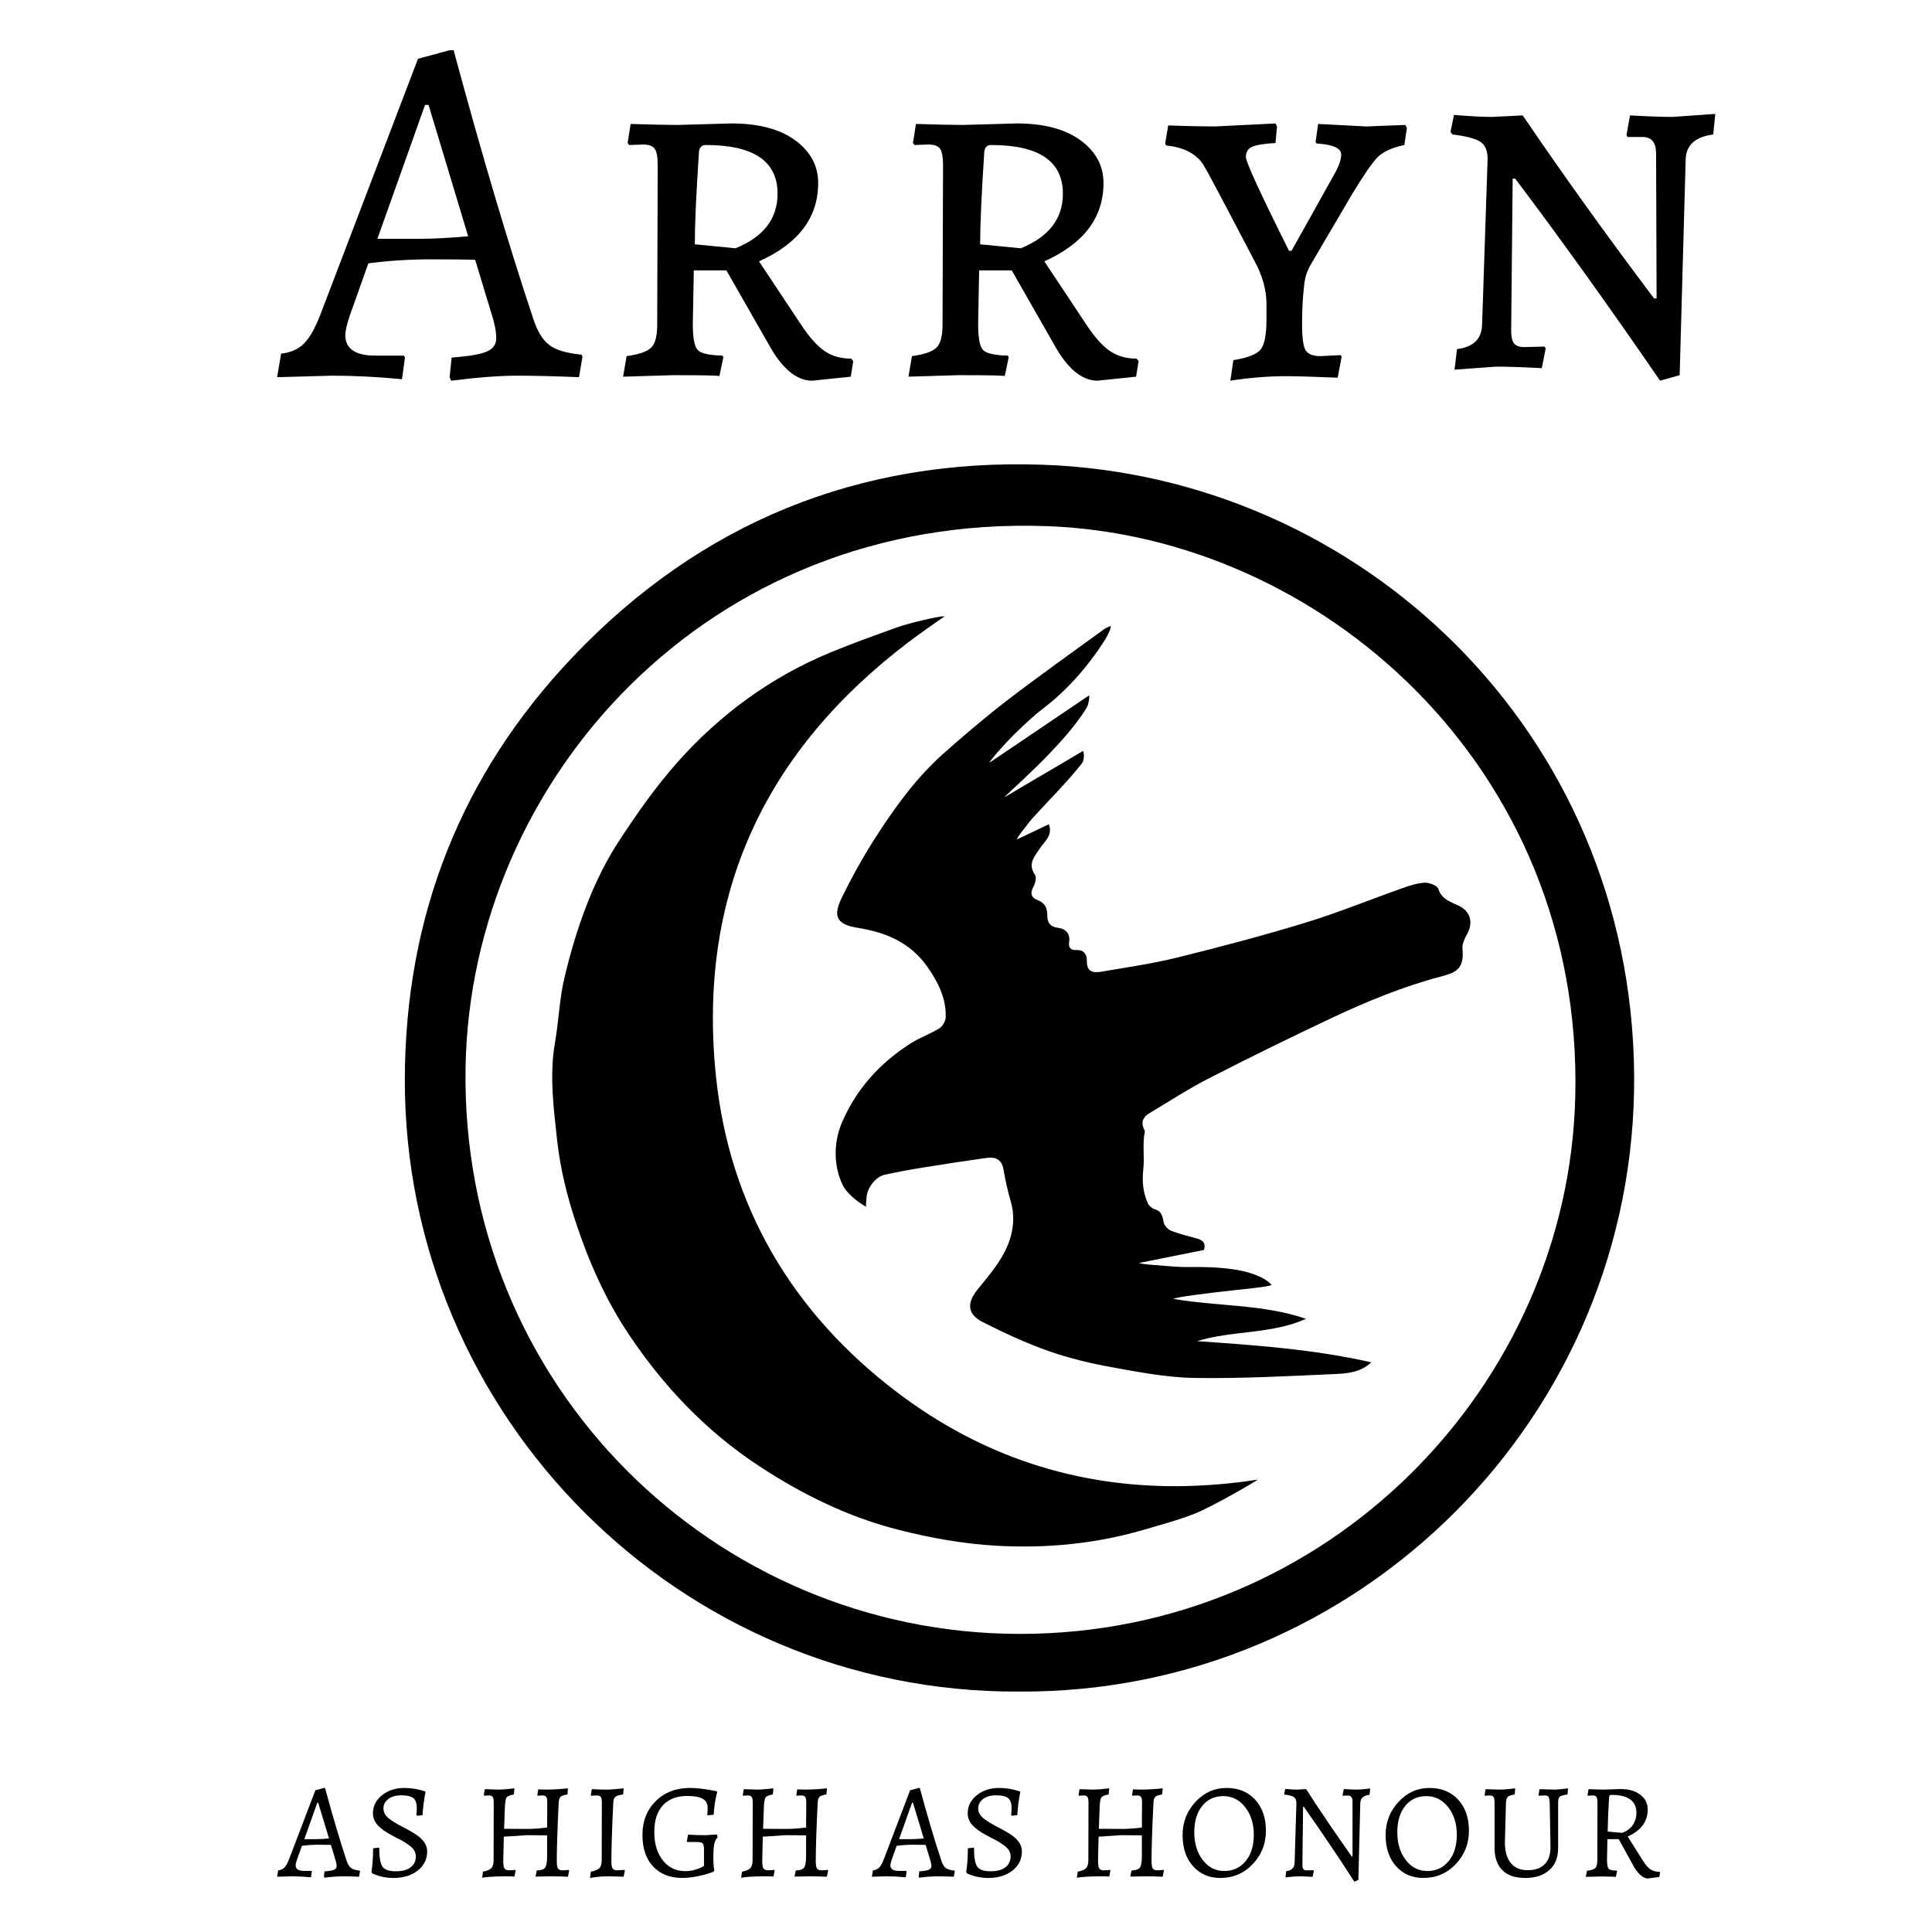 <?xml version="1.0" encoding="utf-8"?>
<!-- Generator: Adobe Illustrator 21.0.0, SVG Export Plug-In . SVG Version: 6.00 Build 0)  -->
<svg version="1.1" xmlns="http://www.w3.org/2000/svg" xmlns:xlink="http://www.w3.org/1999/xlink" x="0px" y="0px"
	 viewBox="0 0 576 576" enable-background="new 0 0 576 576" xml:space="preserve">
<g id="Layer_2">
	<path d="M311.079,138.562c-54.98-1.987-102.287,17.327-140.281,57.259c-33.375,35.077-50.001,77.434-50.104,125.921
		c-0.207,100.416,81.897,183.087,183.1,182.577c101.432,0.634,184.264-82.185,183.403-183.969
		C486.335,218.239,405.662,141.972,311.079,138.562z M304.085,487.125c-90.735-0.028-166.925-73.767-165.28-168.989
		c1.478-85.412,72.116-164.953,173.371-161.273c81.376,2.957,159.854,71.588,157.473,170.048
		C467.572,413.083,396.177,487.164,304.085,487.125z M434.874,270.007c-2.421-1.148-5.06-1.848-6.069-5.036
		c-0.314-0.976-2.706-1.872-4.099-1.804c-2.281,0.122-4.572,0.917-6.761,1.687c-9.64,3.406-19.129,7.3-28.895,10.274
		c-12.597,3.85-25.361,7.208-38.154,10.37c-7.359,1.818-14.9,2.89-22.385,4.173c-2.336,0.401-4.542,0.324-4.476-3.175
		c0.026-1.787-0.754-3.351-3.142-3.249c-1.523,0.059-2.44-0.558-2.14-2.467c0.385-2.458-1.087-3.905-3.39-4.181
		c-2.377-0.285-3.131-1.654-3.123-3.722c0.008-2.131-0.698-3.685-2.831-4.502c-2.1-0.805-2.336-2.147-1.242-4.129
		c0.533-0.968,0.891-2.704,0.388-3.452c-2.225-3.297-0.155-5.356,1.489-7.881c1.335-2.044,3.918-3.833,2.662-7.169
		c-2.469,1.183-7.06,3.347-9.452,4.488c-0.27-0.355,2.466-3.595,3.009-4.334c0.425-0.584,0.869-1.155,1.353-1.697
		c4.953-5.544,10.331-10.738,14.922-16.587c0.887-1.131,0.628-3.463,0.326-3.722c-7.237,4.349-16.065,9.415-23.309,13.758
		c-0.248-0.338,17.55-15.168,24.44-26.699c0.543-0.91,0.932-3.294,0.691-3.613c-9.045,6.08-20.578,13.93-29.623,20.01
		c-0.259-0.238,4.576-5.722,7.423-8.509c2.842-2.783,6.077-5.772,8.021-7.239c7.467-5.616,13.455-12.455,18.482-20.132
		c0.906-1.38,2.506-4.336,2.1-4.857c-0.673,0.346-1.408,0.606-2.007,1.044c-9.492,6.92-19.092,13.702-28.414,20.851
		c-6.624,5.073-12.996,10.494-19.247,16.031c-8.272,7.326-14.7,16.246-20.614,25.488c-3.597,5.63-6.857,11.51-9.799,17.517
		c-2.894,5.912-1.419,8.121,4.997,9.138c8.191,1.292,15.425,4.43,20.397,11.451c3.205,4.524,5.7,9.396,5.555,15.109
		c-0.026,1.157-0.905,2.73-1.87,3.329c-2.735,1.7-5.862,2.767-8.576,4.497c-9.108,5.814-16.149,13.506-20.467,23.531
		c-2.691,6.25-2.469,13.473,0.314,18.944c0.846,1.667,3.522,4.399,6.857,6.236c-0.089-0.941,0.074-2.087,0.163-3.007
		c0.262-2.725,2.687-5.944,5.415-6.543c3.937-0.86,7.91-1.578,11.887-2.22c6.114-0.989,12.246-1.922,18.382-2.772
		c2.591-0.362,4.587,0.287,5.116,3.399c0.54,3.188,1.238,6.369,2.144,9.474c1.578,5.434,0.543,10.651-1.922,15.355
		c-2.099,3.99-5.142,7.509-7.999,11.054c-3.223,3.998-3.002,7.348,1.671,9.696c6.413,3.227,12.97,6.282,19.735,8.651
		c6.195,2.17,12.682,3.682,19.159,4.848c8.002,1.438,16.112,2.985,24.2,3.109c13.769,0.209,27.553-0.529,41.322-1.142
		c3.848-0.17,7.947-0.358,11.363-3.513c-17.262-3.916-34.587-5.106-51.953-6.321c10.657-3.279,22.068-1.982,32.473-6.657
		c-12.823-4.397-26.355-3.669-39.514-5.94c0.714-0.549,10.006-1.685,17.813-2.552c2.806-0.309,10.39-1.018,11.444-1.591
		c-2.159-2.613-7.459-3.957-9.385-4.321c-5.156-0.987-10.42-1.089-15.713-1.035c-2.229,0.022-4.465-0.15-6.705-0.342
		c-1.442-0.126-7.541-0.497-7.578-0.893c5.36-1.065,13.858-2.782,19.199-3.844c0.651-1.933-0.229-2.905-1.974-3.393
		c-2.606-0.739-5.271-1.342-7.777-2.327c-0.968-0.384-2.066-1.578-2.251-2.565c-0.344-1.841-0.636-3.31-2.739-3.903
		c-0.773-0.22-1.653-0.998-1.982-1.747c-1.438-3.245-1.752-6.461-1.342-10.187c0.403-3.628-0.329-7.476,0.455-11.213
		c0.033-0.17-0.114-0.386-0.203-0.573c-1.016-2.005-0.41-3.675,1.364-4.747c6.047-3.648,12.013-7.479,18.286-10.701
		c11.954-6.136,24.03-12.032,36.18-17.776c10.542-4.977,21.31-9.392,32.643-12.398c4.369-1.164,7.023-2.12,6.42-8.359
		c-0.144-1.443,0.74-3.101,1.486-4.489C439.291,274.929,438.301,271.628,434.874,270.007z M267.572,415.182
		c-31.257-23.67-50.171-55.457-54.144-94.568c-5.526-54.44,14.978-96.88,57.316-129.079c2.961-2.246,7.722-5.628,10.886-7.775
		c-1.457-0.209-10.974,2.14-13.817,3.16c-6.846,2.453-13.702,4.9-20.415,7.683c-17.606,7.302-32.684,18.366-45.295,32.506
		c-6.517,7.31-12.209,15.444-17.584,23.653c-3.793,5.798-6.905,12.161-9.437,18.619c-2.843,7.234-5.079,14.774-6.853,22.348
		c-1.456,6.199-1.645,12.688-2.75,18.99c-1.737,9.834-0.421,19.628,0.632,29.316c0.909,8.298,2.935,16.493,5.603,24.546
		c3.911,11.797,8.92,23.03,15.791,33.301c10.405,15.554,23.136,28.933,38.912,39.272c12.882,8.439,26.433,15.122,41.481,18.942
		c9.636,2.445,19.284,4.181,29.153,4.742c14.97,0.841,29.715-0.569,44.135-4.805c5.038-1.484,10.139-2.841,15.007-4.759
		c5.153-2.027,18.785-9.897,18.733-10.15c-7.622,1.251-16.33,1.907-23.586,1.961C320.955,443.297,292.819,434.302,267.572,415.182z"
		/>
</g>
<g id="Layer_3">
	<path d="M96.703,559.805l-0.122-0.283l0.163-1.584c1.38-0.107,2.328-0.27,2.841-0.487c0.514-0.215,0.771-0.581,0.771-1.096
		c0-0.514-0.121-1.15-0.364-1.907l-1.34-4.426c-0.65-0.027-1.841-0.041-3.573-0.041c-1.732,0-3.424,0.108-5.074,0.325l-1.502,4.222
		c-0.244,0.73-0.366,1.259-0.366,1.583c0,1.11,0.812,1.665,2.436,1.665h2.313l0.081,0.162l-0.243,1.746
		c-1.976-0.19-3.857-0.284-5.643-0.284l-4.465,0.122l0.325-1.908c0.757-0.081,1.365-0.345,1.827-0.792
		c0.459-0.447,0.906-1.225,1.34-2.335l7.916-20.744l2.557-0.69h0.325c2.274,8.417,4.426,15.67,6.455,21.758
		c0.325,1.002,0.757,1.705,1.299,2.111c0.542,0.406,1.407,0.664,2.599,0.771l0.08,0.163l-0.284,1.665
		c-1.948-0.082-3.62-0.122-5.013-0.122C100.646,559.4,98.867,559.535,96.703,559.805z M94.308,548.317
		c0.974,0,2.233-0.066,3.776-0.203l-3.207-10.636h-0.284l-3.857,10.838H94.308z"/>
	<path d="M117.325,559.887c-1.137,0-2.233-0.115-3.289-0.345c-1.055-0.229-2.084-0.574-3.085-1.035l-0.204-0.405
		c0.325-2.084,0.488-4.438,0.488-7.064l1.827-0.203c0,2.923,0.33,4.831,0.994,5.724c0.663,0.892,1.969,1.34,3.917,1.34
		c1.949,0,3.436-0.399,4.467-1.198c1.027-0.798,1.542-1.888,1.542-3.268c0-1.191-0.609-2.246-1.827-3.166
		c-0.894-0.676-1.787-1.244-2.679-1.704c-0.894-0.46-1.36-0.697-1.401-0.711c-0.041-0.013-0.082-0.033-0.122-0.061
		c-0.039-0.026-0.331-0.182-0.872-0.467c-0.542-0.284-1.117-0.609-1.726-0.974c-0.609-0.366-1.278-0.859-2.009-1.482
		c-1.435-1.19-2.152-2.61-2.152-4.262c0-2.138,0.899-3.93,2.7-5.379c1.799-1.447,4.012-2.171,6.637-2.171
		c2.056,0,4.126,0.338,6.21,1.015l0.122,0.244c-0.433,2.084-0.73,4.371-0.894,6.86l-1.583,0.163l-0.244-0.204
		c0.082-0.569,0.122-1.271,0.122-2.111c0-1.434-0.352-2.422-1.055-2.964c-0.705-0.54-1.881-0.812-3.532-0.812
		c-1.651,0-2.957,0.373-3.917,1.117c-0.961,0.745-1.442,1.665-1.442,2.761c0,1.096,0.466,2.043,1.401,2.841
		c0.933,0.799,2.523,1.781,4.77,2.943c2.246,1.164,3.802,2.125,4.668,2.882c1.462,1.245,2.192,2.64,2.192,4.182
		c0,2.328-0.933,4.228-2.8,5.703C122.684,559.15,120.275,559.887,117.325,559.887z"/>
	<path d="M165.998,554.853c0,1.11,0.121,1.847,0.366,2.213c0.243,0.364,0.716,0.548,1.42,0.548l1.827-0.122l0.082,0.163
		l-0.366,1.867c-2.137-0.082-3.802-0.122-4.993-0.122l-4.668,0.082l0.365-1.827c1.272-0.027,2.104-0.311,2.497-0.853
		c0.391-0.542,0.589-1.705,0.589-3.491v-6.13c-2.869-0.027-4.927-0.041-6.171-0.041l-6.739,0.446l-0.162,7.267
		c0,1.11,0.121,1.847,0.364,2.213c0.244,0.364,0.718,0.548,1.421,0.548l1.827-0.122l0.081,0.163l-0.366,1.867
		c0-0.082-0.873-0.122-2.618-0.122c-1.745,0-3.344,0.054-4.79,0.162c-1.448,0.108-2.186,0.217-2.213,0.325l0.244-1.867
		c1.245-0.244,2.084-0.602,2.518-1.076c0.432-0.473,0.649-1.279,0.649-2.415l0.041-17.05c0-0.866-0.101-1.448-0.305-1.745
		c-0.203-0.298-0.601-0.447-1.197-0.447l-1.38,0.082l-0.081-0.162l0.284-1.787c1.976,0.081,3.342,0.122,4.101,0.122
		c1.109,0,2.692-0.122,4.749-0.366l-0.162,1.827c-1.164,0.19-1.888,0.482-2.172,0.873c-0.284,0.393-0.454,1.319-0.507,2.781
		l-0.243,6.576l6.819,0.041c1.732,0,3.735-0.135,6.009-0.407l0.041-7.388c0-0.866-0.102-1.448-0.305-1.745
		c-0.204-0.298-0.603-0.447-1.198-0.447l-1.381,0.082l-0.08-0.162l0.284-1.787c0,0.081,0.812,0.122,2.435,0.122
		c1.894,0,4.033-0.122,6.414-0.366l-0.162,1.827c-1.002,0.137-1.671,0.359-2.009,0.671c-0.339,0.311-0.535,0.859-0.589,1.644
		C166.187,545.219,165.998,551.065,165.998,554.853z"/>
	<path d="M182.277,554.853c0,1.11,0.121,1.847,0.364,2.213c0.244,0.364,0.718,0.548,1.421,0.548l2.152-0.122l0.081,0.163
		l-0.366,1.867c-2.274-0.082-3.884-0.122-4.831-0.122c-1.57,0-3.303,0.162-5.197,0.487l0.245-1.867
		c1.271-0.244,2.131-0.602,2.577-1.076c0.446-0.473,0.669-1.279,0.669-2.415l0.041-17.05c0-0.866-0.101-1.448-0.305-1.745
		c-0.203-0.298-0.602-0.447-1.197-0.447l-1.705,0.082l-0.08-0.162l0.284-1.787c2.111,0.081,3.586,0.122,4.424,0.122
		c1.137,0,2.827-0.122,5.075-0.366l-0.162,1.827c-1.137,0.137-1.895,0.359-2.274,0.671c-0.379,0.311-0.595,0.859-0.649,1.644
		C182.465,545.165,182.277,551.01,182.277,554.853z"/>
	<path d="M212.946,549.759c-0.177,0.879-0.264,2.213-0.264,3.998c0,1.786,0.094,3.086,0.284,3.898l-0.244,0.364
		c-1.165,0.487-2.633,0.92-4.405,1.299c-1.773,0.379-3.417,0.568-4.931,0.568c-3.628,0-6.51-1.129-8.647-3.389
		c-2.139-2.26-3.207-5.412-3.207-9.459c0-4.046,1.313-7.388,3.937-10.027c2.624-2.638,6.062-3.958,10.312-3.958
		c2.003,0,4.627,0.324,7.875,0.974l0.163,0.243c-0.542,2.029-0.894,4.289-1.057,6.78l-1.907,0.162
		c0.08-0.73,0.121-1.461,0.121-2.192c0-1.244-0.481-2.152-1.44-2.72c-0.961-0.567-2.525-0.852-4.689-0.852
		c-3.085,0-5.488,0.927-7.206,2.78c-1.72,1.855-2.577,4.514-2.577,7.977c0,3.465,0.845,6.272,2.537,8.424
		c1.691,2.152,3.931,3.227,6.719,3.227c0.974,0,1.921-0.129,2.841-0.386c0.92-0.256,1.828-0.642,2.72-1.156v-4.953
		c0-0.919-0.141-1.516-0.426-1.786c-0.284-0.27-0.887-0.406-1.806-0.406h-2.802l-0.082-0.162l0.366-2.031
		c1.841,0.11,3.559,0.163,5.156,0.163l3.491-0.203l0.162,0.892C213.453,548.236,213.122,548.879,212.946,549.759z"/>
	<path d="M243.21,554.853c0,1.11,0.121,1.847,0.366,2.213c0.244,0.364,0.716,0.548,1.42,0.548l1.827-0.122l0.082,0.163l-0.366,1.867
		c-2.138-0.082-3.802-0.122-4.993-0.122l-4.668,0.082l0.364-1.827c1.272-0.027,2.105-0.311,2.497-0.853
		c0.391-0.542,0.589-1.705,0.589-3.491v-6.13c-2.869-0.027-4.927-0.041-6.171-0.041l-6.739,0.446l-0.162,7.267
		c0,1.11,0.121,1.847,0.365,2.213c0.243,0.364,0.718,0.548,1.421,0.548l1.827-0.122l0.082,0.163l-0.366,1.867
		c0-0.082-0.873-0.122-2.618-0.122s-3.344,0.054-4.79,0.162c-1.448,0.108-2.186,0.217-2.213,0.325l0.243-1.867
		c1.245-0.244,2.084-0.602,2.518-1.076c0.432-0.473,0.649-1.279,0.649-2.415l0.041-17.05c0-0.866-0.101-1.448-0.305-1.745
		c-0.203-0.298-0.602-0.447-1.197-0.447l-1.38,0.082l-0.082-0.162l0.284-1.787c1.976,0.081,3.342,0.122,4.101,0.122
		c1.109,0,2.692-0.122,4.749-0.366l-0.162,1.827c-1.164,0.19-1.888,0.482-2.172,0.873c-0.284,0.393-0.454,1.319-0.507,2.781
		l-0.243,6.576l6.819,0.041c1.732,0,3.735-0.135,6.009-0.407l0.041-7.388c0-0.866-0.102-1.448-0.305-1.745
		c-0.204-0.298-0.603-0.447-1.198-0.447l-1.38,0.082l-0.08-0.162l0.284-1.787c0,0.081,0.812,0.122,2.435,0.122
		c1.894,0,4.033-0.122,6.414-0.366l-0.162,1.827c-1.002,0.137-1.671,0.359-2.009,0.671c-0.339,0.311-0.535,0.859-0.589,1.644
		C243.399,545.219,243.21,551.065,243.21,554.853z"/>
	<path d="M274.021,559.805l-0.122-0.283l0.163-1.584c1.38-0.107,2.328-0.27,2.841-0.487c0.514-0.215,0.771-0.581,0.771-1.096
		c0-0.514-0.121-1.15-0.364-1.907l-1.34-4.426c-0.65-0.027-1.841-0.041-3.573-0.041s-3.424,0.108-5.074,0.325l-1.502,4.222
		c-0.244,0.73-0.366,1.259-0.366,1.583c0,1.11,0.812,1.665,2.436,1.665h2.314l0.081,0.162l-0.243,1.746
		c-1.976-0.19-3.857-0.284-5.643-0.284l-4.465,0.122l0.325-1.908c0.757-0.081,1.365-0.345,1.827-0.792
		c0.459-0.447,0.906-1.225,1.34-2.335l7.916-20.744l2.557-0.69h0.325c2.274,8.417,4.426,15.67,6.455,21.758
		c0.325,1.002,0.757,1.705,1.299,2.111c0.542,0.406,1.407,0.664,2.599,0.771l0.08,0.163l-0.284,1.665
		c-1.948-0.082-3.62-0.122-5.013-0.122C277.965,559.4,276.186,559.535,274.021,559.805z M271.626,548.317
		c0.974,0,2.233-0.066,3.776-0.203l-3.207-10.636h-0.284l-3.857,10.838H271.626z"/>
	<path d="M294.644,559.887c-1.137,0-2.233-0.115-3.289-0.345c-1.055-0.229-2.084-0.574-3.085-1.035l-0.204-0.405
		c0.325-2.084,0.488-4.438,0.488-7.064l1.827-0.203c0,2.923,0.33,4.831,0.994,5.724c0.663,0.892,1.969,1.34,3.917,1.34
		c1.949,0,3.436-0.399,4.467-1.198c1.027-0.798,1.542-1.888,1.542-3.268c0-1.191-0.609-2.246-1.827-3.166
		c-0.894-0.676-1.787-1.244-2.679-1.704c-0.894-0.46-1.36-0.697-1.401-0.711c-0.041-0.013-0.082-0.033-0.122-0.061
		c-0.039-0.026-0.331-0.182-0.872-0.467c-0.542-0.284-1.117-0.609-1.726-0.974c-0.609-0.366-1.278-0.859-2.009-1.482
		c-1.435-1.19-2.152-2.61-2.152-4.262c0-2.138,0.899-3.93,2.7-5.379c1.799-1.447,4.011-2.171,6.637-2.171
		c2.056,0,4.126,0.338,6.21,1.015l0.122,0.244c-0.433,2.084-0.73,4.371-0.894,6.86l-1.583,0.163l-0.244-0.204
		c0.081-0.569,0.122-1.271,0.122-2.111c0-1.434-0.352-2.422-1.055-2.964c-0.705-0.54-1.881-0.812-3.532-0.812
		c-1.651,0-2.957,0.373-3.917,1.117c-0.961,0.745-1.442,1.665-1.442,2.761c0,1.096,0.466,2.043,1.401,2.841
		c0.933,0.799,2.523,1.781,4.77,2.943c2.246,1.164,3.802,2.125,4.668,2.882c1.462,1.245,2.192,2.64,2.192,4.182
		c0,2.328-0.933,4.228-2.8,5.703C300.003,559.15,297.594,559.887,294.644,559.887z"/>
	<path d="M343.317,554.853c0,1.11,0.121,1.847,0.366,2.213c0.244,0.364,0.717,0.548,1.42,0.548l1.827-0.122l0.081,0.163
		l-0.366,1.867c-2.137-0.082-3.802-0.122-4.993-0.122l-4.668,0.082l0.365-1.827c1.272-0.027,2.104-0.311,2.497-0.853
		c0.391-0.542,0.589-1.705,0.589-3.491v-6.13c-2.869-0.027-4.927-0.041-6.171-0.041l-6.739,0.446l-0.162,7.267
		c0,1.11,0.121,1.847,0.364,2.213c0.244,0.364,0.718,0.548,1.421,0.548l1.827-0.122l0.081,0.163l-0.366,1.867
		c0-0.082-0.873-0.122-2.618-0.122c-1.745,0-3.344,0.054-4.79,0.162c-1.448,0.108-2.186,0.217-2.213,0.325l0.244-1.867
		c1.245-0.244,2.084-0.602,2.518-1.076c0.432-0.473,0.649-1.279,0.649-2.415l0.041-17.05c0-0.866-0.101-1.448-0.305-1.745
		c-0.203-0.298-0.602-0.447-1.197-0.447l-1.38,0.082l-0.081-0.162l0.284-1.787c1.976,0.081,3.342,0.122,4.101,0.122
		c1.109,0,2.692-0.122,4.75-0.366l-0.162,1.827c-1.164,0.19-1.888,0.482-2.172,0.873c-0.284,0.393-0.454,1.319-0.507,2.781
		l-0.244,6.576l6.819,0.041c1.732,0,3.735-0.135,6.009-0.407l0.041-7.388c0-0.866-0.102-1.448-0.305-1.745
		c-0.204-0.298-0.603-0.447-1.198-0.447l-1.38,0.082l-0.08-0.162l0.284-1.787c0,0.081,0.812,0.122,2.435,0.122
		c1.894,0,4.033-0.122,6.414-0.366l-0.162,1.827c-1.002,0.137-1.671,0.359-2.009,0.671c-0.339,0.311-0.535,0.859-0.589,1.644
		C343.505,545.219,343.317,551.065,343.317,554.853z"/>
	<path d="M363.817,559.887c-3.329,0-6.035-1.162-8.119-3.491c-2.084-2.328-3.126-5.419-3.126-9.276c0-3.857,1.285-7.165,3.856-9.926
		c2.571-2.761,5.643-4.14,9.216-4.14c3.573,0,6.427,1.164,8.566,3.491c2.137,2.328,3.207,5.419,3.207,9.276
		c0,3.856-1.307,7.165-3.917,9.926C370.886,558.506,367.659,559.887,363.817,559.887z M356.063,546.288
		c0,3.303,0.839,6.048,2.516,8.241c1.679,2.192,3.823,3.289,6.434,3.289c2.612,0,4.73-0.98,6.354-2.943
		c1.624-1.961,2.435-4.587,2.435-7.876c0-3.287-0.859-6.028-2.577-8.22c-1.718-2.192-3.89-3.289-6.516-3.289
		c-2.624,0-4.722,0.975-6.292,2.924C356.847,540.361,356.063,542.986,356.063,546.288z"/>
	<path d="M403.236,553.514v-16.44c0-1.164-0.447-1.746-1.339-1.746l-1.544,0.041l-0.08-0.162l0.364-1.828
		c1.651,0.108,2.843,0.163,3.573,0.163c1.19,0,2.625-0.109,4.303-0.325l-0.203,1.868c-0.948,0.135-1.638,0.4-2.071,0.792
		c-0.433,0.393-0.663,0.982-0.689,1.766l-0.569,22.815l-1.178,0.569c-4.898-7.605-9.932-15.061-15.101-22.368h-0.203l-0.204,17.334
		c0,0.595,0.096,1.014,0.284,1.258c0.19,0.244,0.514,0.366,0.975,0.366l2.07-0.041l0.081,0.162l-0.366,1.827
		c-1.705-0.108-2.964-0.162-3.776-0.162c-1.299,0-2.734,0.108-4.303,0.325l0.204-1.867c1.649-0.19,2.489-1.041,2.516-2.558
		l0.528-17.739c0-0.839-0.25-1.434-0.751-1.787c-0.501-0.35-1.428-0.594-2.781-0.73l-0.121-0.203l0.325-1.502
		c1.569,0.135,2.733,0.203,3.491,0.203l2.719-0.163c4.005,6.225,8.552,12.936,13.64,20.136H403.236z"/>
	<path d="M424.344,559.887c-3.329,0-6.035-1.162-8.12-3.491c-2.084-2.328-3.125-5.419-3.125-9.276c0-3.857,1.285-7.165,3.856-9.926
		c2.571-2.761,5.643-4.14,9.216-4.14c3.573,0,6.427,1.164,8.566,3.491c2.138,2.328,3.207,5.419,3.207,9.276
		c0,3.856-1.306,7.165-3.917,9.926C431.413,558.506,428.186,559.887,424.344,559.887z M416.59,546.288
		c0,3.303,0.839,6.048,2.516,8.241c1.679,2.192,3.823,3.289,6.435,3.289c2.612,0,4.73-0.98,6.354-2.943
		c1.624-1.961,2.435-4.587,2.435-7.876c0-3.287-0.859-6.028-2.577-8.22c-1.718-2.192-3.89-3.289-6.516-3.289
		c-2.625,0-4.723,0.975-6.292,2.924C417.374,540.361,416.59,542.986,416.59,546.288z"/>
	<path d="M450.406,555.422c1.162,1.435,2.848,2.152,5.054,2.152c2.205,0,3.89-0.589,5.054-1.767
		c1.163-1.176,1.745-2.874,1.745-5.093l-0.244-13.235c-0.055-0.947-0.169-1.549-0.345-1.806c-0.176-0.258-0.562-0.386-1.156-0.386
		l-1.746,0.082l-0.08-0.162l0.283-1.787c2.031,0.081,3.438,0.122,4.223,0.122c1.109,0,2.543-0.122,4.303-0.366l-0.163,1.827
		c-1.19,0.163-1.955,0.38-2.293,0.65c-0.339,0.27-0.507,0.826-0.507,1.665v13.64c0,2.841-0.881,5.04-2.638,6.596
		c-1.76,1.556-4.148,2.334-7.166,2.334c-3.017,0-5.297-0.777-6.84-2.334c-1.542-1.556-2.313-3.768-2.313-6.637v-13.437
		c0-0.866-0.102-1.448-0.305-1.745c-0.204-0.298-0.603-0.447-1.198-0.447l-1.38,0.082l-0.08-0.162l0.284-1.787
		c2.029,0.081,3.436,0.122,4.222,0.122c1.082,0,2.625-0.122,4.627-0.366l-0.162,1.827c-1.002,0.137-1.671,0.359-2.009,0.671
		c-0.339,0.311-0.535,0.859-0.589,1.644l-0.325,11.935C448.659,551.931,449.241,553.988,450.406,555.422z"/>
	<path d="M489.052,535.083c1.462,1.137,2.192,2.612,2.192,4.424c0,3.546-1.988,6.226-5.967,8.038l4.465,7.064
		c0.784,1.299,1.549,2.199,2.293,2.7c0.745,0.501,1.658,0.751,2.741,0.751l0.162,0.162l-0.244,1.38l-3.451,0.447
		c-0.677,0-1.401-0.345-2.172-1.036c-0.771-0.69-1.481-1.629-2.131-2.821l-4.343-7.876h-3.37l-0.121,6.05
		c0,1.461,0.162,2.381,0.487,2.761c0.325,0.379,1.137,0.567,2.436,0.567l0.08,0.163l-0.365,1.704c0-0.027-1.435-0.068-4.303-0.121
		l-4.669,0.121l0.366-1.827c1.272-0.135,2.104-0.412,2.497-0.832c0.391-0.419,0.588-1.211,0.588-2.375l0.041-17.05
		c0-0.866-0.1-1.448-0.305-1.745c-0.203-0.298-0.601-0.447-1.197-0.447l-1.38,0.082l-0.081-0.162l0.284-1.787
		c1.976,0.081,3.477,0.122,4.506,0.122l4.994-0.163C485.602,533.378,487.591,533.946,489.052,535.083z M487.876,540.483
		c0-3.573-2.477-5.359-7.429-5.359c-0.271,0-0.454,0.061-0.548,0.182c-0.096,0.122-0.157,0.372-0.184,0.751
		c-0.244,4.141-0.379,7.469-0.405,9.987l4.181,0.405c1.001-0.244,1.962-0.837,2.882-1.786c0.38-0.405,0.724-0.98,1.036-1.725
		C487.719,542.195,487.876,541.375,487.876,540.483z"/>
</g>
<g id="Layer_4">
	<path d="M134.493,113.498l-0.447-1.046l0.597-5.831c5.083-0.397,8.57-0.996,10.466-1.795c1.891-0.796,2.839-2.142,2.839-4.036
		c0-1.893-0.447-4.234-1.345-7.027l-4.933-16.296c-2.391-0.098-6.779-0.15-13.155-0.15c-6.38,0-12.61,0.399-18.689,1.196
		l-5.532,15.549c-0.896,2.691-1.345,4.635-1.345,5.831c0,4.088,2.99,6.129,8.971,6.129h8.52l0.299,0.599l-0.897,6.428
		c-7.276-0.699-14.203-1.046-20.781-1.046l-16.445,0.449l1.196-7.027c2.789-0.299,5.033-1.271,6.727-2.916
		c1.695-1.643,3.338-4.508,4.935-8.596l29.151-76.395l9.42-2.541h1.196c8.372,30.998,16.296,57.708,23.77,80.132
		c1.198,3.689,2.791,6.28,4.785,7.775c1.992,1.495,5.181,2.443,9.568,2.84l0.299,0.597l-1.046,6.13
		c-7.177-0.299-13.333-0.449-18.465-0.449C149.018,112.002,142.466,112.5,134.493,113.498z M125.674,71.189
		c3.587,0,8.222-0.248,13.904-0.748l-11.812-39.169h-1.046l-14.203,39.917H125.674z"/>
	<path d="M237.051,41.81c4.583,3.341,6.877,7.602,6.877,12.784c0,10.265-5.883,18.041-17.641,23.323l12.706,19.136
		c2.394,3.588,4.685,6.129,6.877,7.624c2.192,1.495,4.833,2.242,7.925,2.242l0.597,0.748l-0.747,4.635l-11.512,1.196
		c-4.685,0-9.021-3.637-13.006-10.914l-12.559-21.977h-9.718l-0.299,15.996c0,4.088,0.472,6.653,1.419,7.7
		c0.946,1.046,3.414,1.621,7.402,1.719l0.298,0.449l-1.196,5.681c0-0.201-4.585-0.299-13.754-0.299l-14.95,0.449l1.046-6.13
		c3.687-0.497,6.13-1.346,7.326-2.541s1.795-3.44,1.795-6.727l0.15-47.693c0-2.392-0.299-4.011-0.898-4.859
		c-0.597-0.845-1.745-1.27-3.438-1.27l-4.186,0.15l-0.449-0.599l0.896-5.681c6.28,0.201,10.964,0.299,14.054,0.299l15.998-0.449
		C226.138,36.802,232.466,38.472,237.051,41.81z M219.261,74.028c8.372-3.386,12.558-8.82,12.558-16.296
		c0-9.666-7.128-14.501-21.38-14.501c-1.397,0-2.092,0.896-2.092,2.691c-0.801,12.161-1.196,21.131-1.196,26.91L219.261,74.028z"/>
	<path d="M322.116,41.81c4.583,3.341,6.877,7.602,6.877,12.784c0,10.265-5.883,18.041-17.641,23.323l12.707,19.136
		c2.393,3.588,4.685,6.129,6.877,7.624c2.192,1.495,4.833,2.242,7.925,2.242l0.597,0.748l-0.746,4.635l-11.512,1.196
		c-4.685,0-9.021-3.637-13.006-10.914l-12.558-21.977h-9.718l-0.299,15.996c0,4.088,0.471,6.653,1.419,7.7
		c0.946,1.046,3.413,1.621,7.402,1.719l0.298,0.449l-1.196,5.681c0-0.201-4.585-0.299-13.754-0.299l-14.95,0.449l1.046-6.13
		c3.687-0.497,6.13-1.346,7.326-2.541c1.196-1.196,1.795-3.44,1.795-6.727l0.15-47.693c0-2.392-0.299-4.011-0.898-4.859
		c-0.597-0.845-1.745-1.27-3.438-1.27l-4.186,0.15l-0.449-0.599l0.896-5.681c6.28,0.201,10.964,0.299,14.054,0.299l15.998-0.449
		C311.202,36.802,317.531,38.472,322.116,41.81z M304.325,74.028c8.372-3.386,12.559-8.82,12.559-16.296
		c0-9.666-7.128-14.501-21.38-14.501c-1.397,0-2.092,0.896-2.092,2.691c-0.8,12.161-1.196,21.131-1.196,26.91L304.325,74.028z"/>
	<path d="M392.979,36.953l14.353,0.746l11.66-0.449l0.449,0.898l-0.749,5.082c-3.788,0.799-6.502,2.07-8.147,3.813
		c-1.645,1.745-4.212,5.507-7.7,11.287l-12.109,20.631c-1.098,1.894-1.745,3.988-1.944,6.28c-0.399,3.39-0.597,7.175-0.597,11.361
		c0,4.186,0.373,6.829,1.12,7.925c0.749,1.098,2.218,1.643,4.412,1.643l5.979-0.298l0.299,0.447l-1.196,6.28
		c-7.378-0.299-12.509-0.449-15.399-0.449c-5.284,0-10.816,0.449-16.595,1.346l0.898-6.13c4.384-0.695,7.125-1.793,8.222-3.288
		c1.094-1.495,1.643-4.434,1.643-8.821v-4.634c0-4.186-1.196-8.47-3.587-12.858c-9.269-17.739-14.353-27.307-15.249-28.704
		c-2.194-3.29-5.883-5.183-11.063-5.681l-0.299-0.599l0.898-5.382c5.681,0.201,10.365,0.299,14.052,0.299l17.941-0.896l0.449,0.896
		l-0.449,4.935c-3.39,0.2-5.706,0.573-6.951,1.12c-1.248,0.549-1.868,1.571-1.868,3.066c0,1.493,4.284,10.814,12.856,27.956h0.748
		l12.858-23.023c1.294-2.292,1.943-4.186,1.943-5.681c0-1.893-2.443-2.99-7.326-3.29l-0.298-0.447L392.979,36.953z"/>
	<path d="M489.706,40.84h-4.486l-0.299-0.599l1.048-5.831c5.48,0.299,9.716,0.449,12.706,0.449l12.708-0.896l-0.599,6.128
		c-5.382,0.699-8.123,3.192-8.223,7.476l-1.793,64.286l-5.831,1.645c-15.349-22.324-29.75-42.407-43.207-60.249h-0.746
		l-0.449,45.299c0,1.894,0.299,3.19,0.898,3.887c0.597,0.699,1.593,1.046,2.989,1.046l5.981-0.15l0.449,0.449l-1.196,5.981
		c-5.583-0.299-10.117-0.449-13.604-0.449l-12.409,0.897l0.747-6.129c4.883-0.599,7.374-3.04,7.476-7.326l1.643-49.336
		c0-2.489-0.723-4.21-2.168-5.158c-1.445-0.946-4.21-1.667-8.297-2.168l-0.599-0.746l1.048-5.083
		c4.881,0.399,8.67,0.597,11.361,0.597l9.121-0.449c12.058,17.743,25.117,35.932,39.169,54.57h0.748l-0.149-43.207
		C493.743,42.485,492.397,40.84,489.706,40.84z"/>
</g>
</svg>
